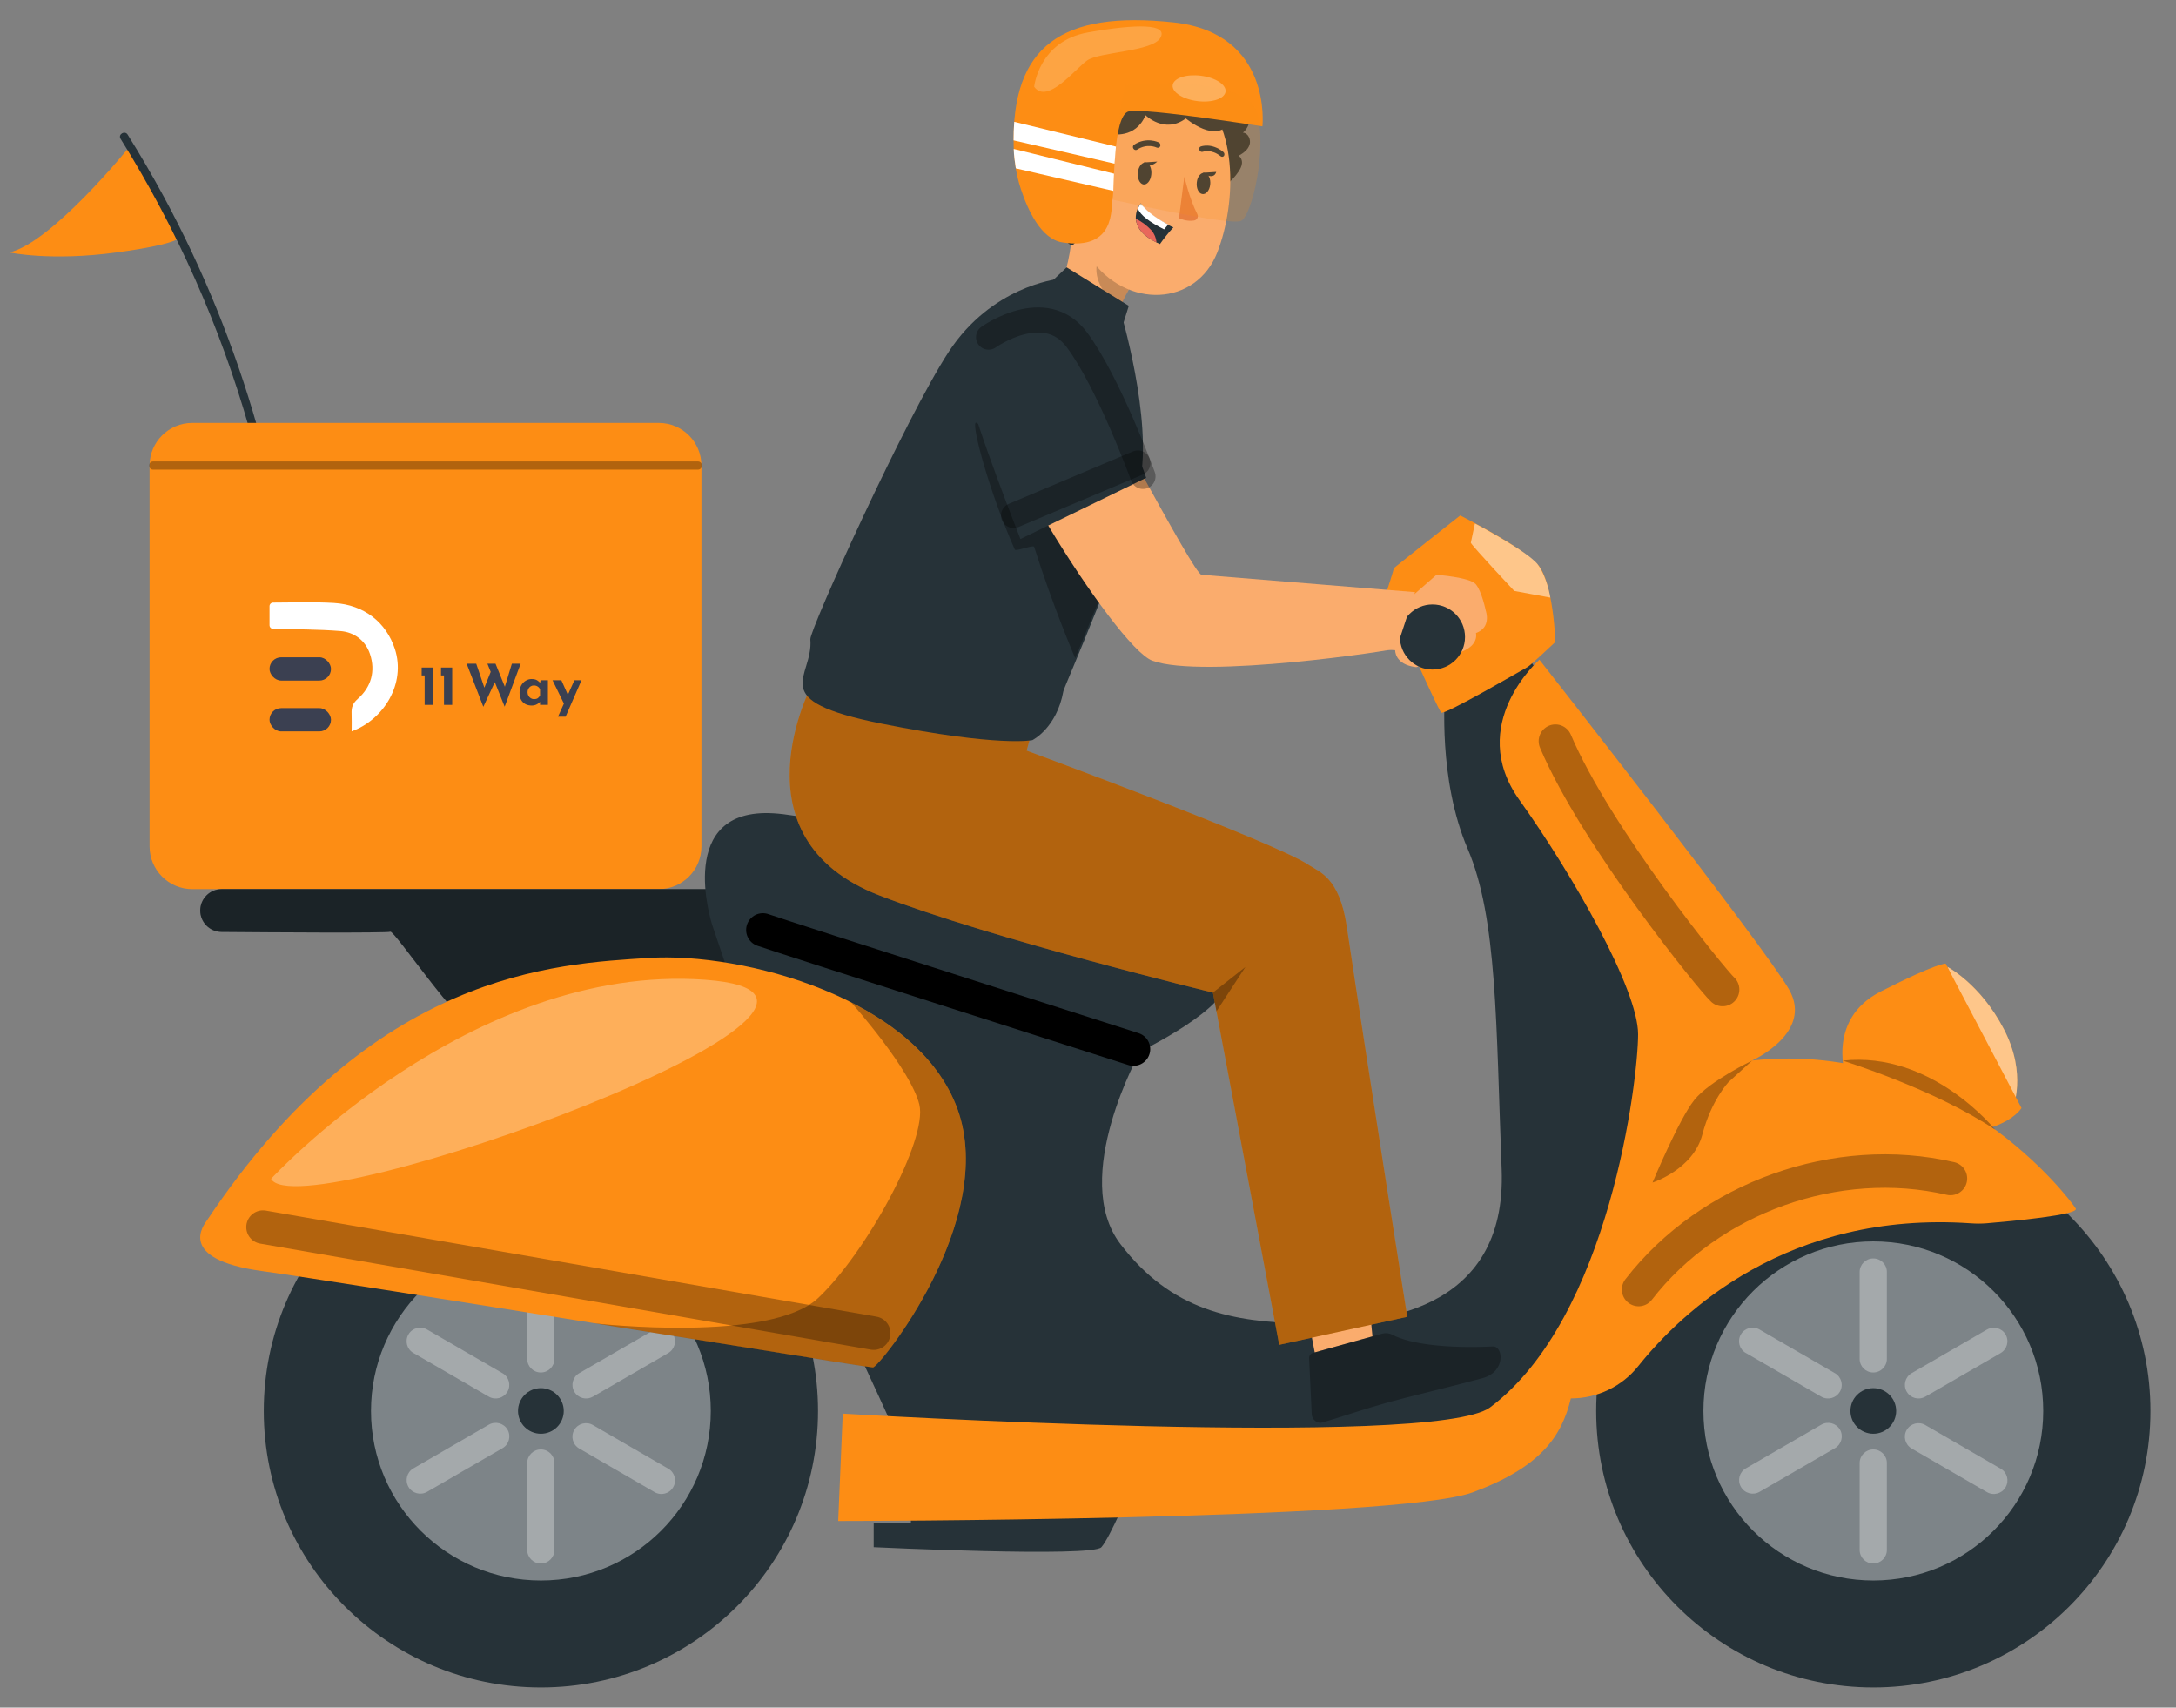 <svg width="65" height="51" viewBox="0 0 65 51" fill="none" xmlns="http://www.w3.org/2000/svg">
<rect x="0" y="0" width="65" height="51" fill="#808080" stroke="none"/>
<path d="M3.883 4.366C3.883 4.366 1.555 7.251 0.28 7.539C0.28 7.539 1.504 7.809 3.488 7.539C5.471 7.269 5.372 7.066 5.372 7.066L3.883 4.366Z" fill="#FD8D14"/>
<path d="M7.682 12.738C7.004 10.358 6.069 8.051 4.892 5.873C4.552 5.244 4.192 4.628 3.813 4.021C3.73 3.888 3.519 4.011 3.601 4.145C5.282 6.835 6.578 9.752 7.446 12.803C7.49 12.953 7.726 12.889 7.682 12.738Z" fill="#263238"/>
<path d="M19.678 26.555H5.743C5.039 26.555 4.468 25.984 4.468 25.28V13.905C4.468 13.201 5.039 12.631 5.743 12.631H19.678C20.382 12.631 20.953 13.201 20.953 13.905V25.28C20.953 25.984 20.382 26.555 19.678 26.555Z" fill="#FD8D14"/>
<path d="M9.97 18.008C9.391 17.974 8.747 17.994 8.158 17.997C8.099 17.997 8.051 18.045 8.051 18.104V18.674C8.051 18.733 8.098 18.78 8.156 18.782C8.826 18.797 9.499 18.794 10.166 18.847C10.581 18.879 10.916 19.127 11.052 19.534C11.223 20.046 11.087 20.52 10.687 20.873C10.528 21.013 10.496 21.139 10.503 21.318C10.51 21.486 10.504 21.655 10.504 21.843C11.464 21.494 12.134 20.414 11.794 19.378C11.537 18.596 10.886 18.062 9.97 18.008Z" fill="white"/>
<rect x="8.051" y="19.631" width="1.836" height="0.695" rx="0.347" fill="#3B4051"/>
<rect x="8.051" y="21.149" width="1.836" height="0.695" rx="0.347" fill="#3B4051"/>
<path d="M12.596 19.937H12.93V21.052H12.685V20.173H12.596V19.937Z" fill="#3B4051"/>
<path d="M13.174 19.937H13.508V21.052H13.263V20.173H13.174V19.937Z" fill="#3B4051"/>
<path d="M13.94 19.823H14.226L14.49 20.6L14.451 20.583L14.681 20.009L14.794 20.344L14.438 21.109L13.94 19.823ZM14.56 19.823H14.802L15.107 20.575L15.063 20.568L15.29 19.823H15.552L15.075 21.106L14.56 19.823Z" fill="#3B4051"/>
<path d="M15.886 21.072C15.818 21.072 15.756 21.059 15.7 21.032C15.645 21.004 15.601 20.961 15.568 20.904C15.536 20.847 15.52 20.774 15.52 20.685C15.52 20.602 15.536 20.531 15.57 20.47C15.604 20.41 15.648 20.363 15.703 20.331C15.758 20.297 15.816 20.28 15.878 20.28C15.951 20.28 16.006 20.293 16.043 20.317C16.081 20.341 16.112 20.367 16.137 20.396L16.127 20.425L16.148 20.317H16.367V21.052H16.132V20.892L16.15 20.943C16.148 20.943 16.141 20.949 16.13 20.963C16.119 20.975 16.102 20.99 16.079 21.008C16.058 21.025 16.031 21.04 15.999 21.052C15.967 21.065 15.93 21.072 15.886 21.072ZM15.953 20.881C15.996 20.881 16.032 20.872 16.061 20.854C16.09 20.834 16.114 20.806 16.132 20.77V20.59C16.118 20.554 16.095 20.525 16.061 20.504C16.029 20.483 15.99 20.472 15.945 20.472C15.911 20.472 15.88 20.481 15.851 20.499C15.823 20.516 15.8 20.539 15.784 20.569C15.767 20.6 15.758 20.634 15.758 20.674C15.758 20.713 15.767 20.748 15.785 20.78C15.803 20.811 15.827 20.836 15.856 20.854C15.886 20.872 15.919 20.881 15.953 20.881Z" fill="#3B4051"/>
<path d="M16.668 21.405L17.158 20.317H17.37L16.895 21.405H16.668ZM16.865 21.055L16.505 20.317H16.769L17.047 20.938L16.865 21.055Z" fill="#3B4051"/>
<g opacity="0.3">
<path d="M4.574 14.026C8.81 14.026 13.049 14.026 17.285 14.026C18.472 14.026 19.66 14.026 20.847 14.026C21.005 14.026 21.005 13.782 20.847 13.782C16.61 13.782 12.372 13.782 8.136 13.782C6.949 13.782 5.761 13.782 4.574 13.782C4.416 13.782 4.416 14.026 4.574 14.026Z" fill="black"/>
</g>
<path d="M21.39 26.555H6.62C6.268 26.555 5.981 26.841 5.981 27.194C5.981 27.545 6.264 27.829 6.614 27.833C8.077 27.846 11.572 27.87 11.66 27.826C11.771 27.771 13.772 30.725 14.107 30.591L14.923 33.323L23.326 30.226L21.39 26.555Z" fill="#263238"/>
<path opacity="0.3" d="M21.39 26.555H6.62C6.268 26.555 5.981 26.841 5.981 27.194C5.981 27.545 6.264 27.829 6.614 27.833C8.077 27.846 11.572 27.87 11.66 27.826C11.771 27.771 13.772 30.725 14.107 30.591L14.923 33.323L23.326 30.226L21.39 26.555Z" fill="black"/>
<path d="M21.278 27.634C21.235 27.508 20.177 24.121 23.098 24.29C26.02 24.459 36.517 28.377 36.645 29.232C36.772 30.089 34.064 31.401 34.064 31.401C34.064 31.401 31.947 35.168 33.47 37.158C34.993 39.148 36.814 39.486 38.973 39.528C41.132 39.57 45.027 39.232 44.856 34.914C44.687 30.596 44.73 27.421 43.84 25.347C42.951 23.273 43.163 20.776 43.163 20.649C43.163 20.522 45.617 19.592 45.617 19.592L52.39 29.562L49.468 37.286C49.468 37.286 45.235 42.409 45.108 42.493C44.982 42.578 35.584 44.568 35.457 44.568C35.33 44.568 27.159 43.805 27.117 43.636C27.075 43.467 25.423 39.911 25.423 39.911L21.278 27.634Z" fill="#263238"/>
<path d="M58.169 28.875C58.169 28.875 59.153 29.38 59.858 30.736C60.564 32.092 60.119 33.113 60.119 33.113L58.169 28.875Z" fill="#FD8D14"/>
<path opacity="0.5" d="M58.169 28.875C58.169 28.875 59.153 29.38 59.858 30.736C60.564 32.092 60.119 33.113 60.119 33.113L58.169 28.875Z" fill="white"/>
<path d="M27.21 44.966V45.499H26.098V46.209C26.098 46.209 32.635 46.52 32.901 46.209C33.168 45.899 33.746 44.507 33.746 44.507L27.21 44.966Z" fill="#263238"/>
<path d="M16.157 50.399C20.729 50.399 24.435 46.701 24.435 42.14C24.435 37.579 20.729 33.882 16.157 33.882C11.585 33.882 7.879 37.579 7.879 42.14C7.879 46.701 11.585 50.399 16.157 50.399Z" fill="#263238"/>
<path opacity="0.4" d="M16.157 47.204C18.96 47.204 21.232 44.937 21.232 42.14C21.232 39.343 18.96 37.076 16.157 37.076C13.354 37.076 11.082 39.343 11.082 42.14C11.082 44.937 13.354 47.204 16.157 47.204Z" fill="white"/>
<g opacity="0.3">
<path d="M16.562 37.99V40.586C16.562 40.809 16.38 40.991 16.157 40.991H16.154C15.93 40.991 15.749 40.811 15.749 40.586V37.99C15.749 37.767 15.931 37.585 16.154 37.585H16.157C16.381 37.585 16.562 37.766 16.562 37.99Z" fill="white"/>
</g>
<g opacity="0.3">
<path d="M16.562 43.694V46.291C16.562 46.513 16.38 46.696 16.157 46.696H16.154C15.93 46.696 15.749 46.515 15.749 46.291V43.694C15.749 43.472 15.931 43.29 16.154 43.29H16.157C16.381 43.29 16.562 43.472 16.562 43.694Z" fill="white"/>
</g>
<g opacity="0.3">
<path d="M17.704 41.716C17.511 41.825 17.266 41.757 17.155 41.565C17.043 41.371 17.108 41.124 17.301 41.012L19.555 39.708C19.555 39.708 19.555 39.708 19.556 39.708C19.75 39.598 19.998 39.664 20.109 39.858C20.109 39.858 20.109 39.858 20.109 39.859C20.221 40.053 20.153 40.3 19.959 40.412L17.708 41.716C17.708 41.713 17.706 41.714 17.704 41.716Z" fill="white"/>
</g>
<g opacity="0.3">
<path d="M12.201 44.407C12.089 44.212 12.156 43.964 12.351 43.854L14.602 42.55C14.796 42.438 15.046 42.503 15.16 42.696C15.272 42.891 15.206 43.14 15.011 43.252L12.759 44.556C12.562 44.668 12.314 44.602 12.201 44.407Z" fill="white"/>
</g>
<g opacity="0.3">
<path d="M20.109 44.418C19.997 44.611 19.75 44.678 19.555 44.566L17.302 43.262C17.108 43.148 17.041 42.9 17.155 42.706C17.267 42.513 17.516 42.448 17.71 42.56L19.961 43.864C19.961 43.864 19.961 43.864 19.963 43.864C20.156 43.977 20.223 44.224 20.109 44.418Z" fill="white"/>
</g>
<g opacity="0.3">
<path d="M15.155 41.568C15.042 41.761 14.795 41.825 14.601 41.713L12.35 40.409C12.35 40.409 12.35 40.409 12.348 40.409C12.155 40.297 12.088 40.05 12.2 39.856C12.312 39.661 12.562 39.594 12.758 39.708L15.009 41.012C15.009 41.012 15.009 41.012 15.011 41.012C15.204 41.124 15.271 41.371 15.159 41.565C15.157 41.565 15.157 41.566 15.155 41.568Z" fill="white"/>
</g>
<path d="M16.157 41.459C16.534 41.459 16.84 41.765 16.84 42.14C16.84 42.516 16.534 42.821 16.157 42.821C15.78 42.821 15.474 42.516 15.474 42.14C15.474 41.763 15.78 41.459 16.157 41.459Z" fill="#263238"/>
<path d="M55.958 50.399C60.53 50.399 64.236 46.701 64.236 42.14C64.236 37.579 60.53 33.882 55.958 33.882C51.386 33.882 47.68 37.579 47.68 42.14C47.68 46.701 51.386 50.399 55.958 50.399Z" fill="#263238"/>
<path opacity="0.4" d="M55.958 47.204C58.761 47.204 61.034 44.937 61.034 42.14C61.034 39.343 58.761 37.076 55.958 37.076C53.155 37.076 50.883 39.343 50.883 42.14C50.883 44.937 53.155 47.204 55.958 47.204Z" fill="white"/>
<g opacity="0.3">
<path d="M56.363 37.99V40.586C56.363 40.809 56.181 40.991 55.958 40.991H55.955C55.73 40.991 55.55 40.811 55.55 40.586V37.99C55.55 37.767 55.732 37.585 55.955 37.585H55.958C56.182 37.585 56.363 37.766 56.363 37.99Z" fill="white"/>
</g>
<g opacity="0.3">
<path d="M56.363 43.694V46.291C56.363 46.513 56.181 46.696 55.958 46.696H55.955C55.73 46.696 55.55 46.515 55.55 46.291V43.694C55.55 43.472 55.732 43.29 55.955 43.29H55.958C56.182 43.29 56.363 43.472 56.363 43.694Z" fill="white"/>
</g>
<g opacity="0.3">
<path d="M57.505 41.716C57.312 41.825 57.066 41.757 56.956 41.565C56.844 41.371 56.909 41.124 57.102 41.012L59.355 39.708C59.355 39.708 59.355 39.708 59.357 39.708C59.55 39.598 59.799 39.664 59.91 39.858C59.91 39.858 59.91 39.858 59.91 39.859C60.022 40.053 59.953 40.3 59.76 40.412L57.508 41.716C57.508 41.713 57.507 41.714 57.505 41.716Z" fill="white"/>
</g>
<g opacity="0.3">
<path d="M52.003 44.407C51.891 44.212 51.957 43.964 52.152 43.854L54.404 42.55C54.597 42.438 54.848 42.503 54.961 42.696C55.074 42.891 55.007 43.14 54.812 43.252L52.56 44.556C52.364 44.668 52.115 44.602 52.003 44.407Z" fill="white"/>
</g>
<g opacity="0.3">
<path d="M59.91 44.418C59.798 44.611 59.551 44.678 59.355 44.566L57.102 43.262C56.909 43.148 56.842 42.9 56.956 42.706C57.068 42.513 57.317 42.448 57.51 42.56L59.762 43.864C59.762 43.864 59.762 43.864 59.764 43.864C59.957 43.977 60.022 44.224 59.91 44.418Z" fill="white"/>
</g>
<g opacity="0.3">
<path d="M54.957 41.568C54.843 41.761 54.596 41.825 54.402 41.713L52.151 40.409C52.151 40.409 52.151 40.409 52.149 40.409C51.956 40.297 51.889 40.05 52.001 39.856C52.113 39.661 52.364 39.594 52.559 39.708L54.81 41.012C54.81 41.012 54.81 41.012 54.812 41.012C55.005 41.124 55.072 41.371 54.96 41.565C54.958 41.565 54.958 41.566 54.957 41.568Z" fill="white"/>
</g>
<path d="M55.958 41.459C56.335 41.459 56.641 41.765 56.641 42.14C56.641 42.516 56.335 42.821 55.958 42.821C55.581 42.821 55.275 42.516 55.275 42.14C55.275 41.763 55.581 41.459 55.958 41.459Z" fill="#263238"/>
<path d="M41.407 17.71C41.407 17.71 41.651 16.978 41.63 16.978C41.608 16.978 43.619 15.395 43.619 15.395C43.619 15.395 45.468 16.329 45.934 16.856C46.401 17.384 46.463 19.171 46.463 19.171C46.463 19.171 45.712 19.881 45.63 19.922C45.549 19.963 43.153 21.364 43.052 21.283C42.95 21.202 41.407 17.71 41.407 17.71Z" fill="#FD8D14"/>
<path d="M6.178 36.454C6.1 36.571 5.248 37.606 7.818 37.961C10.389 38.315 25.901 40.841 26.078 40.841C26.255 40.841 29.801 36.454 28.604 33.131C27.408 29.806 22.178 28.433 19.387 28.61C16.592 28.787 11.141 29.01 6.178 36.454Z" fill="#FD8D14"/>
<path d="M25.174 42.22L25.038 45.427C25.038 45.427 41.728 45.418 44.004 44.567C46.04 43.808 46.649 42.891 46.924 41.766C47.709 41.766 48.451 41.412 48.94 40.797C50.229 39.185 53.403 36.159 58.87 36.536C59.029 36.548 59.188 36.548 59.348 36.535C60.065 36.475 62.119 36.285 62.005 36.094C61.867 35.864 58.276 31.03 52.338 31.674C52.338 31.674 54.179 30.845 53.443 29.556C52.707 28.267 45.984 19.703 45.984 19.703C45.984 19.703 43.775 21.636 45.386 23.892C46.997 26.148 48.932 29.554 48.932 30.891C48.932 32.225 48.091 39.347 44.512 42.033C42.853 43.28 25.174 42.22 25.174 42.22Z" fill="#FD8D14"/>
<path opacity="0.3" d="M8.097 35.208C8.097 35.208 14.043 28.751 21.066 29.262C28.089 29.772 8.947 36.738 8.097 35.208Z" fill="white"/>
<path d="M55.162 32.263C55.162 32.263 54.498 30.466 56.184 29.61C57.87 28.753 58.119 28.78 58.119 28.78L60.385 33.092C60.385 33.092 59.985 33.799 58.27 33.882C56.557 33.965 55.276 32.31 55.276 32.31" fill="#FD8D14"/>
<path d="M39.449 17.48L42.244 17.75L42.909 17.168C42.909 17.168 43.899 17.238 44.081 17.446C44.263 17.654 44.383 18.243 44.383 18.243C44.383 18.243 44.563 18.739 44.089 18.906C44.089 18.906 44.191 19.264 43.653 19.468C43.653 19.468 43.559 18.058 43.005 18.188C42.45 18.318 42.627 19.968 42.288 19.924C41.655 19.844 41.676 19.42 41.676 19.42L39.257 19.252L39.449 17.48Z" fill="#FAAC6D"/>
<path d="M42.79 19.997C43.327 19.997 43.762 19.562 43.762 19.025C43.762 18.488 43.327 18.053 42.79 18.053C42.253 18.053 41.818 18.488 41.818 19.025C41.818 19.562 42.253 19.997 42.79 19.997Z" fill="#263238"/>
<path opacity="0.3" d="M28.603 33.131C28.099 31.731 26.878 30.678 25.428 29.941C25.47 29.988 27.208 31.944 27.462 32.989C27.717 34.048 25.865 37.432 24.434 38.772C23.002 40.111 17.829 39.534 17.738 39.52C22.001 40.203 25.989 40.845 26.078 40.845C26.254 40.842 29.799 36.454 28.603 33.131Z" fill="black"/>
<path opacity="0.3" d="M52.338 31.677C52.338 31.677 51.068 32.281 50.61 32.854C50.151 33.427 49.363 35.319 49.363 35.319C49.363 35.319 50.575 34.932 50.85 33.887C51.125 32.841 51.64 32.311 51.64 32.311L52.338 31.677Z" fill="black"/>
<path opacity="0.3" d="M55.043 31.677C55.043 31.677 57.79 32.526 59.596 33.739C59.596 33.739 57.712 31.382 55.043 31.677Z" fill="black"/>
<path opacity="0.3" d="M7.856 36.649C12.935 37.528 21.021 38.936 26.099 39.817" stroke="black" stroke-miterlimit="10" stroke-linecap="round" stroke-linejoin="round"/>
<path d="M33.859 31.333C33.758 31.299 23.315 27.963 22.788 27.774" stroke="black" stroke-miterlimit="10" stroke-linecap="round" stroke-linejoin="round"/>
<path opacity="0.3" d="M48.947 38.514C51.078 35.761 54.871 34.41 58.262 35.197" stroke="black" stroke-miterlimit="10" stroke-linecap="round" stroke-linejoin="round"/>
<path opacity="0.5" d="M43.935 16.212C44.024 16.362 45.233 17.649 45.233 17.649L46.311 17.849C46.311 17.849 46.215 17.238 45.934 16.858C45.653 16.477 44.058 15.635 44.058 15.635L43.935 16.212Z" fill="white"/>
<path opacity="0.3" d="M46.462 22.136C47.68 25.006 51.164 29.291 51.456 29.554" stroke="black" stroke-miterlimit="10" stroke-linecap="round" stroke-linejoin="round"/>
<path d="M36.901 2.963C37.104 3.015 37.271 3.188 37.318 3.394C37.365 3.599 37.289 3.828 37.128 3.963C37.286 3.973 37.375 4.175 37.325 4.326C37.275 4.477 37.136 4.578 36.996 4.654C37.073 4.696 37.107 4.794 37.099 4.88C37.091 4.968 37.047 5.048 37 5.121C36.79 5.439 36.468 5.682 36.104 5.795C36.104 5.795 36.128 3.276 36.206 3.243C36.285 3.21 36.901 2.963 36.901 2.963Z" fill="#263238"/>
<path d="M33.485 9.151C33.563 8.913 33.695 8.678 33.838 8.45L33.423 8.096L32.061 6.163C32.077 7.21 31.856 9.037 30.891 9.49L33.233 10.689C32.89 10.305 33.342 9.569 33.485 9.151Z" fill="#FAAC6D"/>
<path opacity="0.2" d="M33.456 9.243C33.049 8.899 32.633 8.351 32.781 7.831C32.844 7.611 32.929 7.408 33.005 7.281L33.717 8.65C33.61 8.832 33.561 8.956 33.456 9.243Z" fill="black"/>
<path d="M32.061 4.241C31.931 5.953 31.84 6.673 32.562 7.704C33.646 9.255 35.735 9.148 36.364 7.533C36.93 6.081 37.047 3.524 35.511 2.538C33.997 1.565 32.191 2.529 32.061 4.241Z" fill="#FAAC6D"/>
<path d="M33.99 5.143C33.969 5.324 34.041 5.486 34.151 5.508C34.262 5.529 34.369 5.4 34.39 5.22C34.412 5.039 34.34 4.877 34.23 4.856C34.119 4.836 34.012 4.965 33.99 5.143Z" fill="#263238"/>
<path d="M35.75 5.443C35.729 5.617 35.802 5.776 35.912 5.795C36.023 5.816 36.129 5.691 36.15 5.517C36.171 5.343 36.098 5.184 35.987 5.165C35.877 5.143 35.769 5.267 35.75 5.443Z" fill="#263238"/>
<path d="M33.905 4.478C33.926 4.485 33.949 4.482 33.968 4.469C34.269 4.272 34.547 4.405 34.55 4.407C34.591 4.426 34.639 4.41 34.657 4.368C34.675 4.326 34.654 4.274 34.614 4.254C34.599 4.248 34.249 4.079 33.877 4.322C33.84 4.347 33.83 4.399 33.856 4.439C33.867 4.459 33.885 4.472 33.905 4.478Z" fill="#263238"/>
<path d="M36.519 4.683C36.536 4.68 36.553 4.67 36.564 4.652C36.585 4.617 36.575 4.565 36.54 4.537C36.19 4.256 35.878 4.371 35.863 4.378C35.826 4.392 35.81 4.439 35.828 4.482C35.846 4.524 35.889 4.548 35.927 4.534C35.94 4.529 36.184 4.443 36.462 4.667C36.478 4.68 36.499 4.685 36.519 4.683Z" fill="#263238"/>
<path d="M35.377 5.277C35.377 5.277 35.535 5.953 35.766 6.397C35.806 6.475 35.758 6.569 35.671 6.585C35.45 6.628 35.218 6.517 35.218 6.517L35.377 5.277Z" fill="#E97F3F"/>
<path d="M34.165 4.852L34.568 4.826C34.568 4.826 34.308 5.08 34.165 4.852Z" fill="#263238"/>
<path d="M35.927 5.161L36.33 5.135C36.33 5.134 36.275 5.404 35.927 5.161Z" fill="#263238"/>
<path d="M32.311 5.859C32.311 5.859 32.923 5.872 32.742 5.132C32.742 5.132 33.469 4.88 33.212 4.004C33.212 4.004 33.921 4.153 34.218 3.441C34.218 3.441 34.789 4.01 35.423 3.537C35.423 3.537 36.359 4.335 36.738 3.631C36.738 3.631 38.107 3.311 37.055 2.479C37.055 2.479 37.301 0.648 35.493 1.336C35.493 1.336 34.672 0.032 33.435 1.167C33.435 1.167 32.402 0.661 32.012 1.911C32.012 1.911 30.886 1.793 30.756 3.381C30.756 3.381 29.827 3.88 30.656 4.795C30.656 4.795 30.487 5.233 30.98 5.732C30.98 5.732 31.087 6.369 31.513 6.504C31.513 6.504 31.812 7.39 32.045 7.31C32.281 7.231 32.038 6.259 32.311 5.859Z" fill="#263238"/>
<path d="M31.412 5.55C31.554 5.929 31.84 6.202 32.124 6.325C32.552 6.512 32.903 5.834 32.827 5.361C32.757 4.935 32.363 4.596 31.915 4.61C31.473 4.623 31.251 5.116 31.412 5.55Z" fill="#FAAC6D"/>
<path opacity="0.2" d="M32.49 5.649C32.507 5.488 32.456 5.321 32.354 5.194C32.251 5.069 32.097 4.986 31.936 4.968" stroke="black" stroke-width="0.5" stroke-miterlimit="10" stroke-linecap="round" stroke-linejoin="round"/>
<path d="M35.052 6.789C34.906 6.946 34.773 7.114 34.649 7.289L34.545 7.241C34.085 7.015 33.945 6.758 33.927 6.532C33.924 6.426 33.943 6.32 33.987 6.223C34.01 6.168 34.041 6.116 34.08 6.068C34.244 6.377 34.678 6.597 34.904 6.719C35.003 6.777 35.052 6.789 35.052 6.789Z" fill="#263238"/>
<path d="M34.895 6.706L34.773 6.85C34.347 6.636 34.062 6.428 33.991 6.229C34.014 6.174 34.044 6.122 34.083 6.075C34.257 6.343 34.673 6.594 34.895 6.706Z" fill="white"/>
<path d="M34.547 7.241C34.086 7.015 33.947 6.758 33.929 6.532C34.106 6.618 34.264 6.737 34.397 6.881C34.483 6.982 34.535 7.107 34.547 7.241Z" fill="#E8675B"/>
<path d="M30.279 4.35C30.289 4.789 30.357 5.228 30.494 5.644C30.702 6.276 31.099 7.138 31.729 7.239C33.342 7.496 33.178 6.206 33.235 5.933C33.292 5.66 33.233 3.438 33.719 3.327C34.205 3.217 37.71 3.774 37.71 3.774C37.71 3.774 38.019 0.985 35.052 0.668C31.729 0.313 30.216 1.359 30.279 4.35Z" fill="#FD8D14"/>
<path opacity="0.2" d="M33.095 5.935C33.169 5.941 36.759 6.767 37.078 6.593C37.396 6.419 37.856 4.475 37.551 3.361C37.243 2.248 33.768 2.492 33.639 2.547C33.511 2.601 33.095 5.935 33.095 5.935Z" fill="#FD8D14"/>
<path d="M30.297 3.638L33.335 4.379L33.293 4.888L30.277 4.192C30.277 4.013 30.282 3.83 30.297 3.638Z" fill="white"/>
<path d="M30.282 4.448L33.277 5.187L33.256 5.701L30.344 5.028C30.318 4.856 30.285 4.636 30.282 4.448Z" fill="white"/>
<path opacity="0.2" d="M30.892 2.591C30.892 2.591 31.029 1.23 32.493 0.969C33.958 0.707 34.898 0.707 34.664 1.126C34.43 1.546 32.835 1.546 32.472 1.807C32.108 2.068 31.282 3.132 30.892 2.591Z" fill="white"/>
<path opacity="0.3" d="M36.609 2.737C36.583 2.947 36.209 3.074 35.772 3.02C35.337 2.967 35.003 2.754 35.029 2.544C35.055 2.334 35.429 2.207 35.867 2.261C36.302 2.313 36.635 2.528 36.609 2.737Z" fill="white"/>
<path d="M39.362 40.856L41.036 40.307L40.599 35.846L38.544 36.597L39.362 40.856Z" fill="#FAAC6D"/>
<path opacity="0.2" d="M39.105 39.518L38.544 36.597L40.599 35.846L40.919 39.11L39.105 39.518Z" fill="black"/>
<path d="M41.286 39.832L39.217 40.407C39.147 40.427 39.1 40.494 39.105 40.569L39.183 42.236C39.191 42.409 39.355 42.531 39.514 42.482C40.178 42.285 40.653 42.11 41.491 41.876C42.007 41.733 43.579 41.355 44.291 41.159C44.988 40.965 44.904 40.199 44.595 40.214C43.208 40.279 42.114 40.141 41.592 39.865C41.498 39.814 41.389 39.803 41.286 39.832Z" fill="#263238"/>
<path opacity="0.3" d="M41.286 39.832L39.217 40.407C39.147 40.427 39.1 40.494 39.105 40.569L39.183 42.236C39.191 42.409 39.355 42.531 39.514 42.482C40.178 42.285 40.653 42.11 41.491 41.876C42.007 41.733 43.579 41.355 44.291 41.159C44.988 40.965 44.904 40.199 44.595 40.214C43.208 40.279 42.114 40.141 41.592 39.865C41.498 39.814 41.389 39.803 41.286 39.832Z" fill="black"/>
<path d="M24.269 20.418C24.269 20.418 21.799 25.014 26.267 26.742C29.632 28.044 36.232 29.645 36.232 29.645L38.212 40.165L42.036 39.328C42.036 39.328 40.919 32.287 40.228 27.667C40.007 26.186 39.402 26.045 39.093 25.833C38.098 25.159 30.667 22.419 30.667 22.419L30.838 21.793L24.269 20.418Z" fill="#FD8D14"/>
<path opacity="0.3" d="M24.269 20.418C24.269 20.418 21.799 25.014 26.267 26.742C29.632 28.044 36.232 29.645 36.232 29.645L38.212 40.165L42.036 39.328C42.036 39.328 40.919 32.287 40.228 27.667C40.007 26.186 39.402 26.045 39.093 25.833C38.098 25.159 30.667 22.419 30.667 22.419L30.838 21.793L24.269 20.418Z" fill="black"/>
<path opacity="0.3" d="M36.232 29.645L37.201 28.881L36.337 30.205L36.232 29.645Z" fill="black"/>
<path d="M31.642 8.325C31.524 8.344 29.614 8.567 28.341 10.505C27.069 12.443 24.181 18.812 24.206 19.095C24.306 20.254 22.808 20.909 26.334 21.613C29.861 22.317 30.838 22.106 30.838 22.106C30.838 22.106 31.564 21.75 31.765 20.641C31.79 20.508 33.633 16.349 34.043 14.441C34.452 12.532 33.456 9.242 33.456 9.242L33.235 9.723L31.642 8.325Z" fill="#263238"/>
<path opacity="0.3" d="M32.81 17.978C32.81 17.978 29.335 12.394 29.14 12.631C29.041 12.753 29.53 14.639 30.313 16.412C30.343 16.481 30.871 16.261 30.892 16.333C31.451 18.11 32.118 19.659 32.118 19.659C32.238 19.368 32.81 17.978 32.81 17.978Z" fill="black"/>
<path d="M31.393 8.427L31.862 7.985L33.719 9.134L33.412 10.114L31.393 8.427Z" fill="#263238"/>
<path d="M31.75 10.077C31.547 9.806 29.825 9.864 29.377 11.079C28.93 12.293 33.324 19.327 34.421 19.732C35.917 20.285 41.675 19.422 41.717 19.363L42.27 17.685L35.895 17.167C35.671 17.206 32.576 11.179 31.75 10.077Z" fill="#FAAC6D"/>
<path d="M30.482 16.099L34.238 14.271C34.238 14.271 32.558 9.258 31.097 9.433C29.636 9.609 28.818 10.866 28.964 11.742C29.11 12.62 30.482 16.099 30.482 16.099Z" fill="#263238"/>
<path opacity="0.3" d="M29.53 10.069C29.53 10.069 31.211 8.863 32.168 10.149C33.126 11.435 34.142 14.228 34.142 14.228" stroke="black" stroke-width="0.75" stroke-miterlimit="10" stroke-linecap="round" stroke-linejoin="round"/>
<path opacity="0.3" d="M30.277 15.395L33.99 13.828" stroke="black" stroke-width="0.75" stroke-miterlimit="10" stroke-linecap="round" stroke-linejoin="round"/>
</svg>

